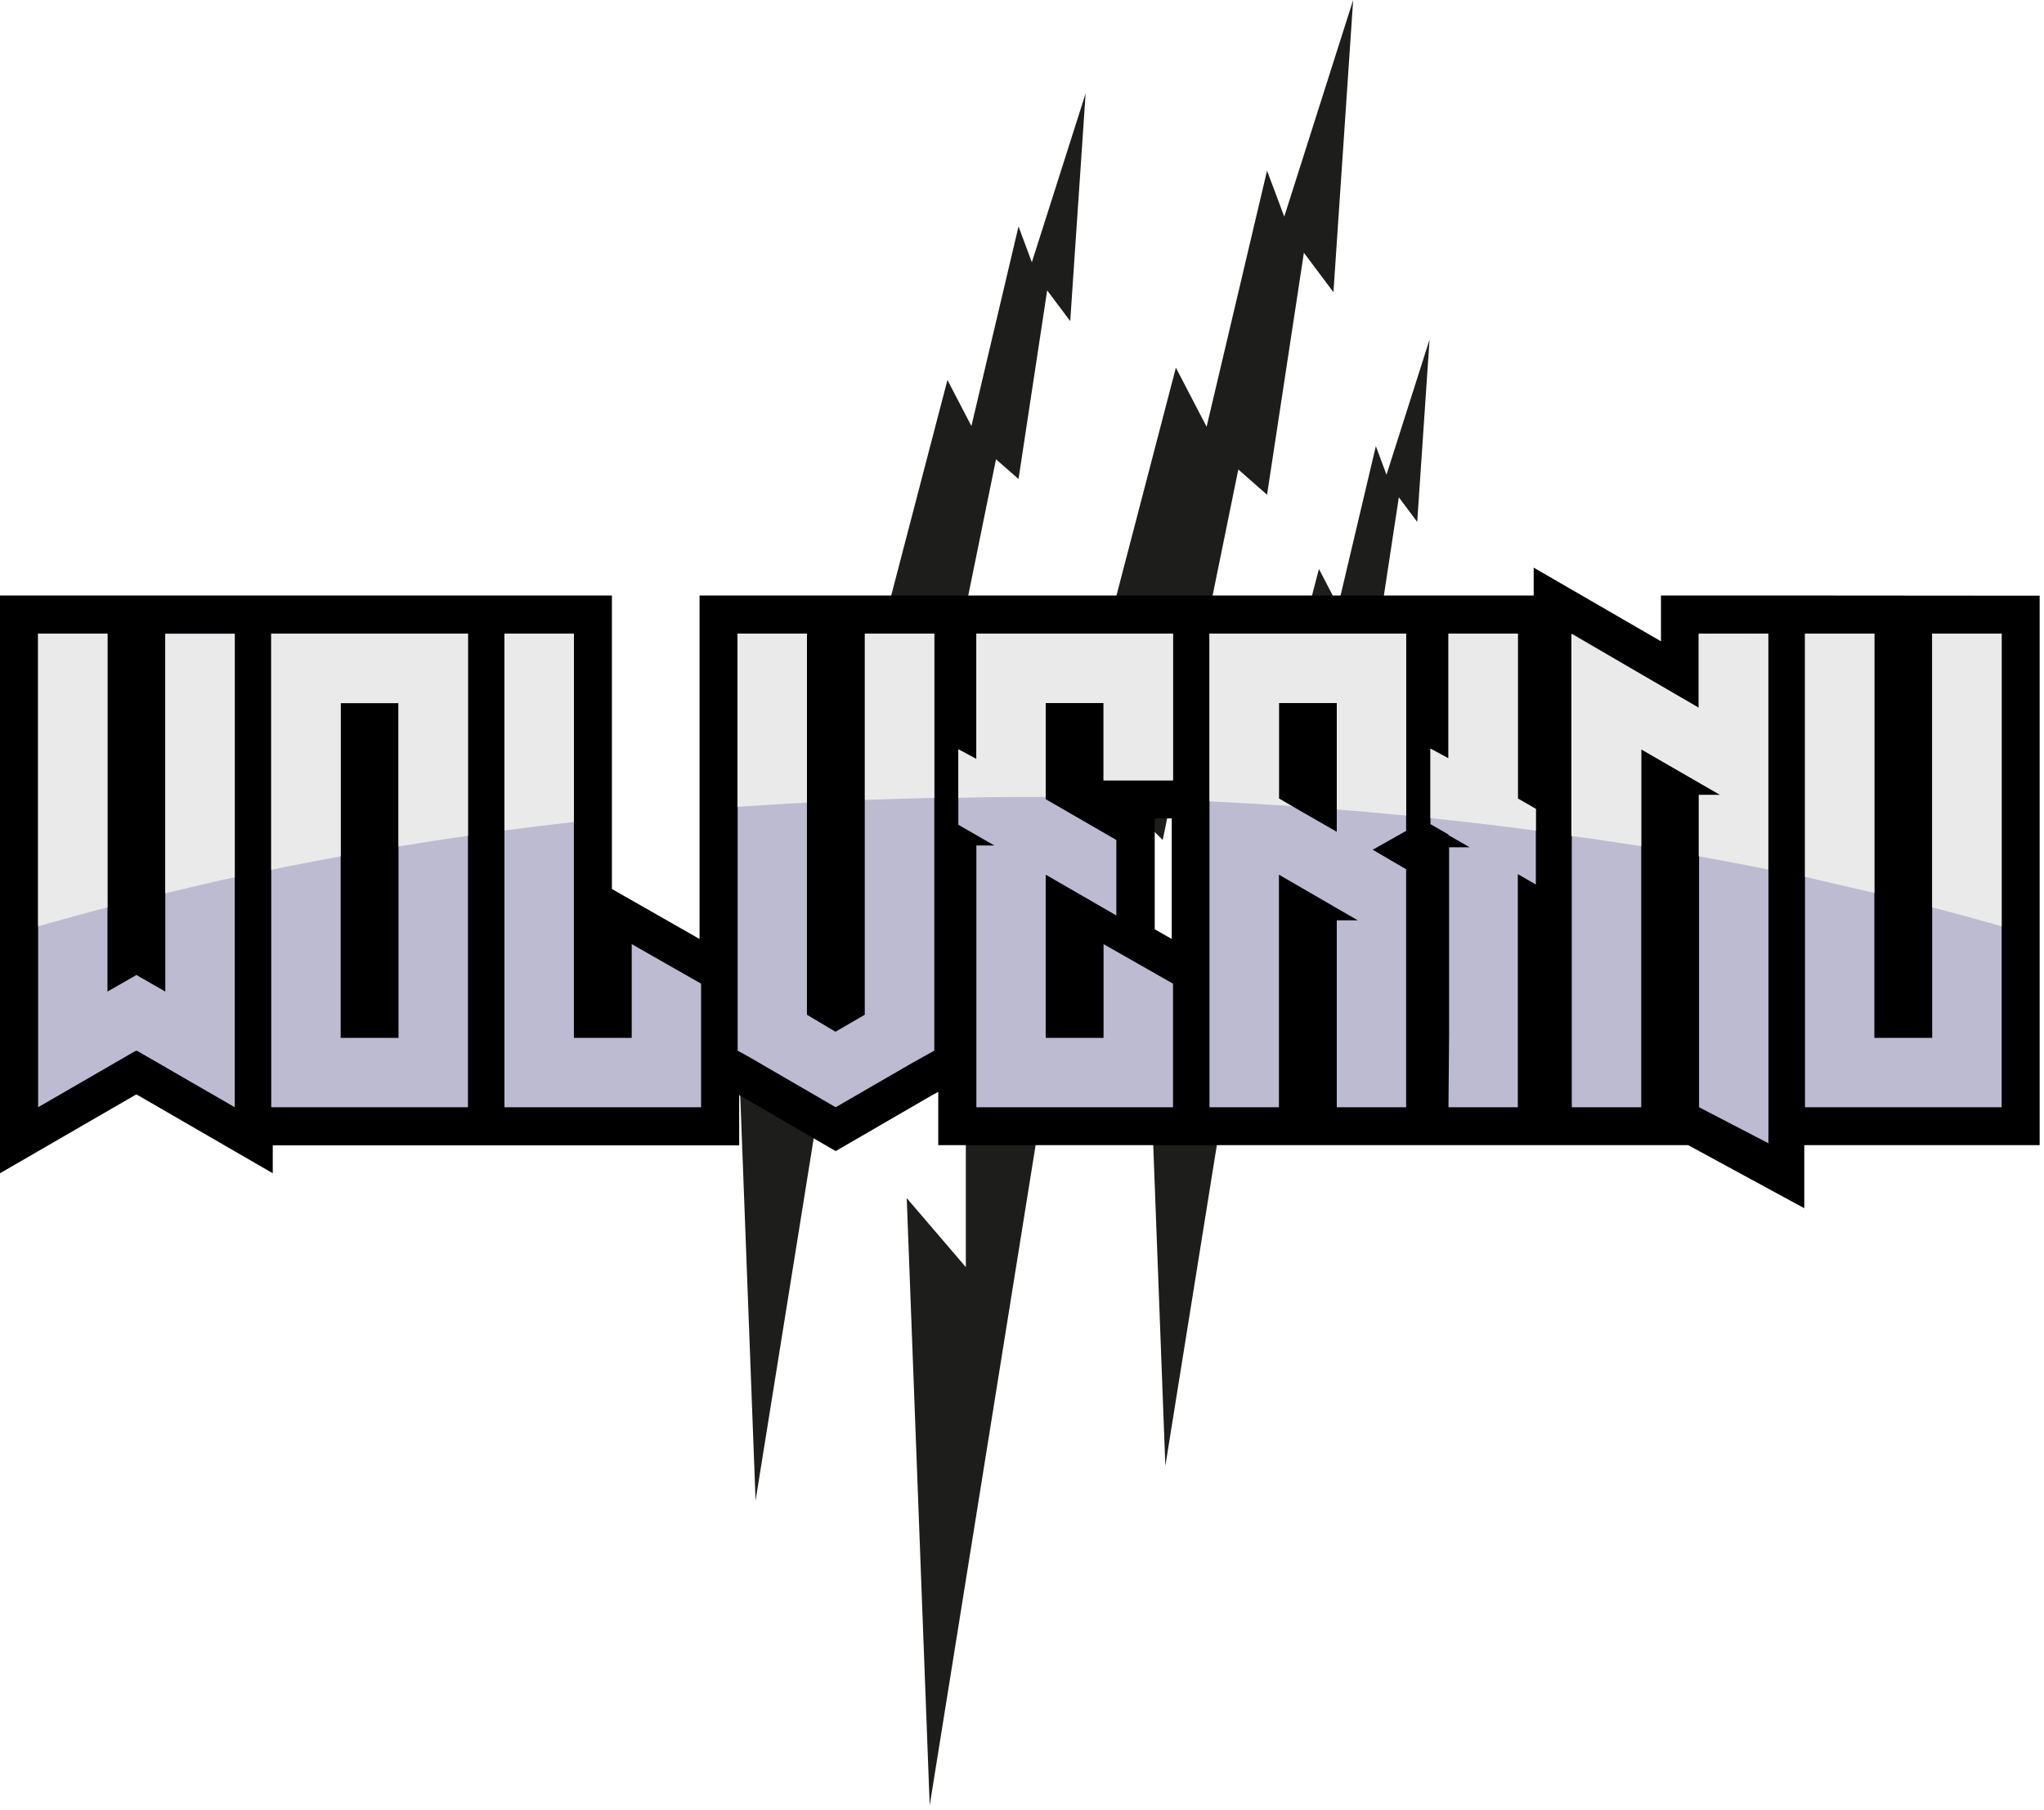 <svg width="393" height="348" viewBox="0 0 393 348" fill="none" xmlns="http://www.w3.org/2000/svg">
<path d="M145.276 288.525L141.829 197.528L150.679 207.851V167.999L155.113 173.905L163.963 119.296L166.908 131.541L182.166 73.071L186.773 81.921L195.831 43.541L198.394 50.434L208.734 17.96L205.772 61.744L201.339 55.838L195.831 92.105L191.501 88.312L180.192 143.838L175.273 138.989L165.938 186.202L162.491 181.231L145.276 288.525Z" fill="#1D1D1B"/>
<path d="M224.062 281.857L221.308 209.011L228.392 217.29V185.387L231.942 190.116L239.026 146.419L241.381 156.204L253.591 109.407L257.281 116.491L264.537 85.783L266.581 91.291L274.86 65.294L272.487 100.349L268.954 95.621L264.537 124.648L261.073 121.6L252.015 166.059L248.084 162.162L240.602 199.953L237.848 195.987L224.062 281.857Z" fill="#1D1D1B"/>
<path d="M178.754 347.151L174.338 230.383L185.699 243.65V192.523L191.38 200.092L202.742 130.034L206.517 145.743L226.088 70.698L231.994 82.06L243.615 32.82L246.923 41.653L260.173 0L256.38 56.184L250.699 48.598L243.615 95.136L238.091 90.269L223.56 161.521L217.255 155.269L205.253 215.87L200.836 209.479L178.754 347.151Z" fill="#1D1D1B"/>
<path d="M347.394 114.516H319.353V123.315L294.881 109.147V114.516H134.503V180.555L117.651 170.943V114.516H0V225.603L26.222 210.431L52.443 225.603V220.234H142.123V210.57L160.673 221.343L178.979 210.726L180.399 209.946V220.2H324.584L346.909 232.323V220.2H392.164V114.551L347.394 114.516ZM222.018 178.685V157.365H225.291V180.555L222.018 178.685Z" fill="black"/>
<path d="M26.516 202.153L26.291 202.031L25.927 202.153L7.326 212.908V121.842H20.662V190.67L26.17 187.518L26.291 187.397V187.518L31.781 190.67V121.842H45.135V212.908L26.516 202.153Z" fill="#BCBBD2"/>
<path d="M89.975 135.178V212.908H52.149V121.842H89.975V135.178ZM76.621 199.572V135.178H65.502V199.572H76.621Z" fill="#BCBBD2"/>
<path d="M134.797 189.146V212.908H96.989V121.842H110.342V199.572H121.461V181.543L134.797 189.146Z" fill="#BCBBD2"/>
<path d="M179.637 121.842V202.031L175.429 204.37L160.673 212.908L143.942 203.192L141.829 202.031V121.842H155.148V195.121L160.638 198.394L166.267 195.121V121.842H179.637Z" fill="#BCBBD2"/>
<path d="M225.534 121.842V150.056H212.181V135.178H201.062V153.676L214.64 161.521V176.035L201.062 168.189V199.572H212.181V181.543L225.534 189.146V212.908H187.726V162.578H191.189L187.726 160.586L184.262 158.594V144.081L187.726 145.951V121.842H225.534Z" fill="#BCBBD2"/>
<path d="M257.021 121.842H270.357V159.772L263.931 163.392L270.357 167.15V212.908H257.021V176.97H261.125L260.883 176.866L257.021 174.632L245.902 168.189V212.908H232.548V121.842H257.021ZM257.021 159.945V135.178H245.902V153.554L257.021 159.945Z" fill="#BCBBD2"/>
<path d="M295.297 170.077L291.833 168.085V212.908H278.497L278.618 199.053V162.924H282.584L278.497 160.586V160.465L275.033 158.473V143.959L278.497 145.83V121.842H291.833V153.554L295.297 155.546V170.077Z" fill="#BCBBD2"/>
<path d="M340.016 121.842V219.836L326.68 212.908V152.862H330.767L315.561 144.081V212.908H302.207V121.842L326.61 136.096V121.929L340.016 121.842Z" fill="#BCBBD2"/>
<path d="M384.856 212.908H347.047V121.842H360.383V199.572H371.502V121.842H384.856V212.908V212.908Z" fill="#BCBBD2"/>
<path d="M384.856 178.113V121.842H371.502V174.476C376.023 175.637 380.456 176.866 384.856 178.113Z" fill="#EAEAEA"/>
<path d="M360.383 171.705V121.842H347.047V168.605C351.55 169.644 356.053 170.735 360.383 171.705Z" fill="#EAEAEA"/>
<path d="M45.135 168.674V121.912H31.781V171.774C36.198 170.735 40.631 169.644 45.135 168.674Z" fill="#EAEAEA"/>
<path d="M20.662 174.476V121.842H7.326V178.113C11.708 176.866 16.159 175.637 20.662 174.476Z" fill="#EAEAEA"/>
<path d="M65.502 164.656V135.213H76.621V162.751C81.038 162.041 85.489 161.348 89.975 160.707V121.842H52.149V167.271C56.565 166.301 61.016 165.539 65.502 164.656Z" fill="#EAEAEA"/>
<path d="M110.342 158.057V121.842H96.989V159.703C101.411 159.114 105.862 158.565 110.342 158.057Z" fill="#EAEAEA"/>
<path d="M155.148 154.334V121.842H141.794V155.148C146.24 154.836 150.691 154.565 155.148 154.334Z" fill="#EAEAEA"/>
<path d="M179.637 153.416V121.842H166.301V153.814C170.735 153.641 175.169 153.52 179.637 153.416Z" fill="#EAEAEA"/>
<path d="M196.091 153.243H201.062V135.178H212.181V150.056H225.534V121.842H187.726V145.951L184.262 144.081V153.416C188.211 153.3 192.154 153.243 196.091 153.243Z" fill="#EAEAEA"/>
<path d="M248.413 155.009L245.902 153.554V135.178H257.021V155.65C261.489 156.014 265.94 156.395 270.357 156.828V121.842H232.548V154.091C237.883 154.357 243.171 154.663 248.413 155.009Z" fill="#EAEAEA"/>
<path d="M295.297 159.72V155.546L291.833 153.554V121.842H278.497V145.83L275.033 143.959V157.313C281.868 158.028 288.623 158.831 295.297 159.72Z" fill="#EAEAEA"/>
<path d="M315.56 162.716V144.081L330.767 152.862H326.61V164.656C331.096 165.47 335.547 166.301 339.946 167.202V121.842H326.61V136.096L302.138 121.929V160.759C306.693 161.313 311.144 162.075 315.56 162.716Z" fill="#EAEAEA"/>
</svg>
